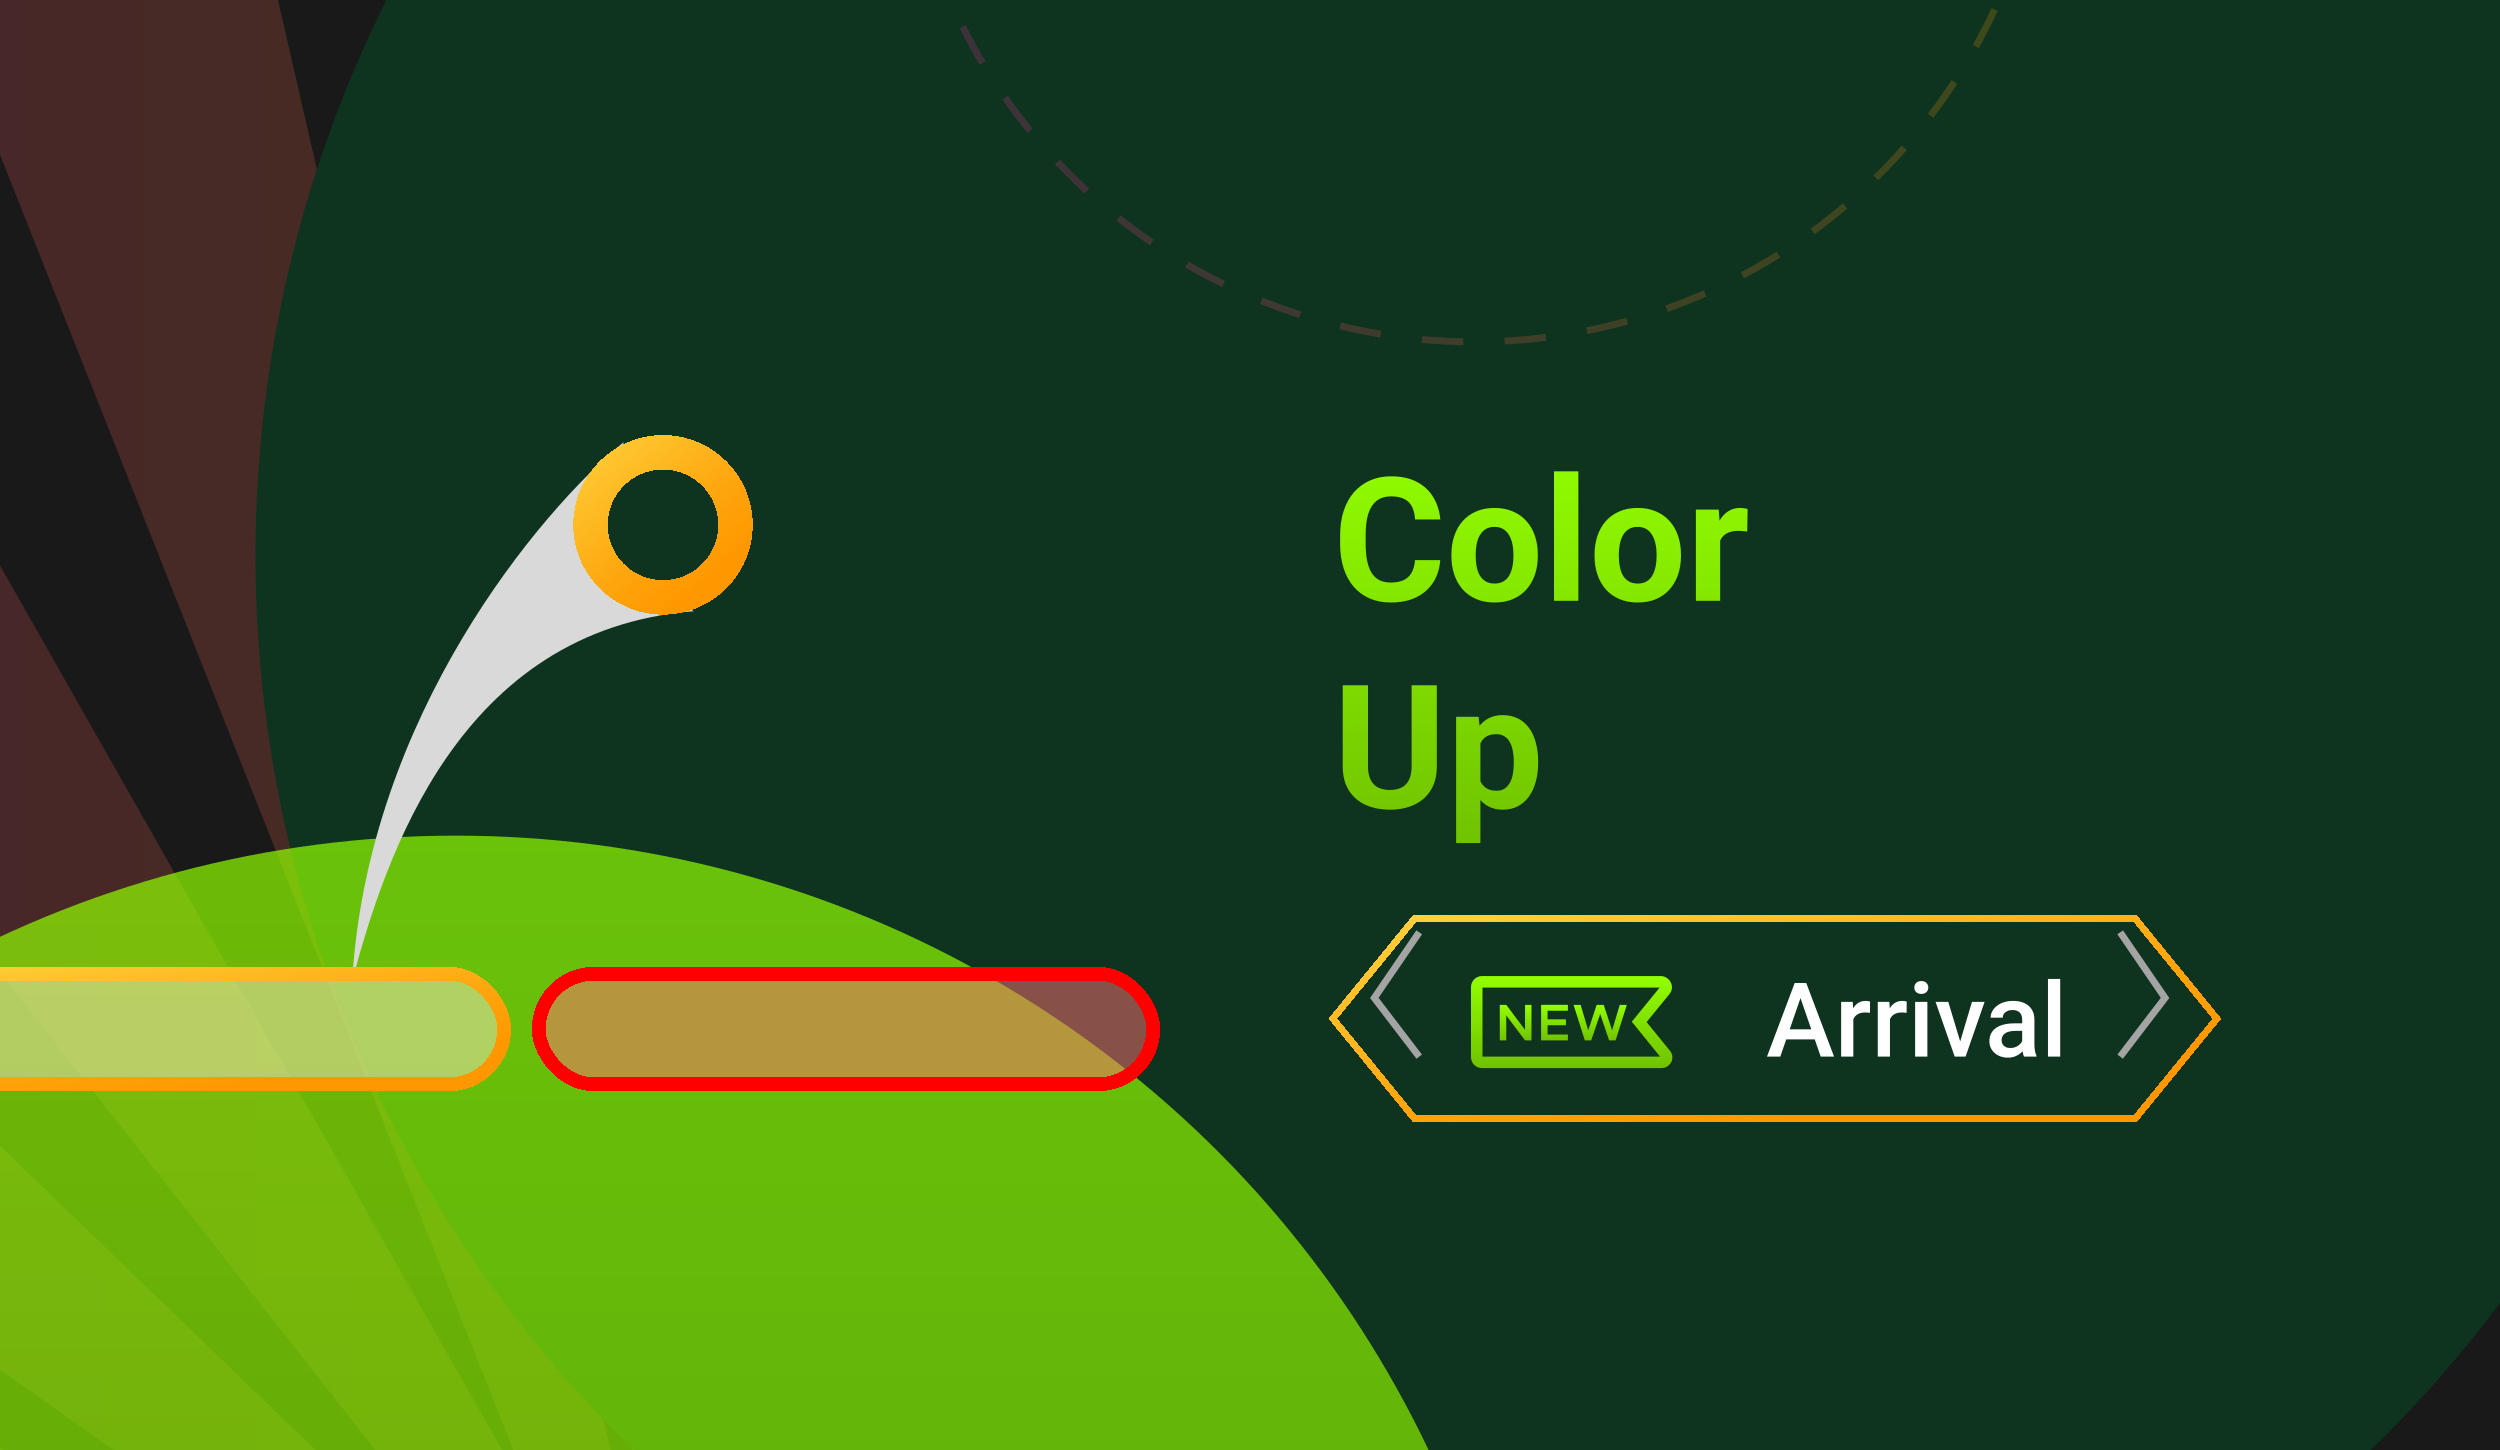 <svg width="362" height="210" viewBox="0 0 362 210" fill="none" xmlns="http://www.w3.org/2000/svg">
<g clip-path="url(#clip0_527_282)">
<rect width="362" height="210" fill="#191919"/>
<g opacity="0.2">
<path d="M175.177 -8.693L232 0.132L213.059 30.737L107.594 218.551L95.767 213.846L175.177 -8.693Z" fill="url(#paint0_linear_527_282)"/>
<path d="M69.368 -40.334L111.073 -50L118.849 -16.392L104.362 211.854L91.963 214.728L69.368 -40.334Z" fill="url(#paint1_linear_527_282)"/>
<path d="M-16.226 -18.55L20.993 -39.718L38.022 -9.724L89.167 213.179L78.102 219.472L-16.226 -18.55Z" fill="url(#paint2_linear_527_282)"/>
<path d="M-89.992 26.393L-60.349 -4.519L-35.481 19.369L78.102 219.472L68.237 227.61L-89.992 26.393Z" fill="url(#paint3_linear_527_282)"/>
<path d="M-148.875 93.11L-129.271 55.021L-98.629 70.82L65.942 229.488L60.114 240.812L-148.875 93.11Z" fill="url(#paint4_linear_527_282)"/>
<path d="M-184.641 171.407L-176.702 129.305L-142.832 135.702L60.114 240.812L57.754 253.329L-184.641 171.407Z" fill="url(#paint5_linear_527_282)"/>
<path d="M-196.613 256.662L-201 214.042L-166.714 210.506L57.754 253.329L59.058 266L-196.613 256.662Z" fill="url(#paint6_linear_527_282)"/>
</g>
<g filter="url(#filter0_f_527_282)">
<circle cx="343" cy="20" r="77" fill="#8C2A6B"/>
</g>
<g filter="url(#filter1_f_527_282)">
<circle cx="217.5" cy="80.5" r="180.5" fill="#0E331E"/>
</g>
<circle opacity="0.2" cx="213.5" cy="-33.5" r="83" stroke="url(#paint7_linear_527_282)" stroke-dasharray="6 6"/>
<g filter="url(#filter2_d_527_282)">
<path d="M204.89 77.104H208.54C208.466 78.3 208.137 79.362 207.551 80.29C206.973 81.218 206.163 81.942 205.122 82.463C204.088 82.984 202.843 83.244 201.386 83.244C200.247 83.244 199.226 83.049 198.322 82.658C197.419 82.259 196.646 81.69 196.003 80.949C195.368 80.209 194.884 79.314 194.55 78.264C194.217 77.214 194.05 76.038 194.05 74.736V73.503C194.05 72.201 194.221 71.025 194.562 69.975C194.912 68.917 195.409 68.018 196.052 67.277C196.703 66.537 197.48 65.967 198.383 65.568C199.287 65.17 200.296 64.97 201.411 64.97C202.892 64.97 204.141 65.239 205.158 65.776C206.184 66.313 206.977 67.053 207.539 67.998C208.108 68.942 208.45 70.016 208.564 71.22H204.902C204.861 70.504 204.719 69.898 204.475 69.401C204.23 68.897 203.86 68.518 203.364 68.266C202.875 68.006 202.224 67.876 201.411 67.876C200.8 67.876 200.267 67.989 199.812 68.217C199.356 68.445 198.973 68.791 198.664 69.255C198.355 69.719 198.123 70.305 197.968 71.013C197.822 71.713 197.749 72.534 197.749 73.478V74.736C197.749 75.655 197.818 76.465 197.956 77.165C198.094 77.857 198.306 78.443 198.591 78.923C198.884 79.395 199.258 79.753 199.714 79.997C200.178 80.233 200.735 80.351 201.386 80.351C202.151 80.351 202.782 80.229 203.278 79.985C203.775 79.741 204.153 79.379 204.414 78.898C204.682 78.418 204.841 77.82 204.89 77.104ZM210.163 76.53V76.274C210.163 75.305 210.301 74.414 210.578 73.601C210.855 72.779 211.258 72.067 211.787 71.464C212.316 70.862 212.967 70.394 213.74 70.061C214.513 69.719 215.4 69.548 216.401 69.548C217.402 69.548 218.293 69.719 219.074 70.061C219.855 70.394 220.511 70.862 221.04 71.464C221.577 72.067 221.984 72.779 222.26 73.601C222.537 74.414 222.675 75.305 222.675 76.274V76.53C222.675 77.491 222.537 78.382 222.26 79.204C221.984 80.017 221.577 80.73 221.04 81.34C220.511 81.942 219.86 82.41 219.086 82.744C218.313 83.077 217.426 83.244 216.425 83.244C215.424 83.244 214.533 83.077 213.752 82.744C212.979 82.41 212.324 81.942 211.787 81.34C211.258 80.73 210.855 80.017 210.578 79.204C210.301 78.382 210.163 77.491 210.163 76.53ZM213.679 76.274V76.53C213.679 77.084 213.728 77.6 213.825 78.081C213.923 78.561 214.077 78.984 214.289 79.35C214.509 79.708 214.794 79.989 215.144 80.192C215.493 80.396 215.921 80.498 216.425 80.498C216.914 80.498 217.333 80.396 217.683 80.192C218.033 79.989 218.313 79.708 218.525 79.35C218.736 78.984 218.891 78.561 218.989 78.081C219.095 77.6 219.147 77.084 219.147 76.53V76.274C219.147 75.737 219.095 75.232 218.989 74.76C218.891 74.28 218.732 73.857 218.513 73.491C218.301 73.116 218.02 72.823 217.67 72.612C217.32 72.4 216.897 72.294 216.401 72.294C215.904 72.294 215.481 72.4 215.131 72.612C214.79 72.823 214.509 73.116 214.289 73.491C214.077 73.857 213.923 74.28 213.825 74.76C213.728 75.232 213.679 75.737 213.679 76.274ZM228.547 64.25V83H225.019V64.25H228.547ZM230.891 76.53V76.274C230.891 75.305 231.029 74.414 231.306 73.601C231.582 72.779 231.985 72.067 232.514 71.464C233.043 70.862 233.694 70.394 234.467 70.061C235.24 69.719 236.127 69.548 237.128 69.548C238.129 69.548 239.021 69.719 239.802 70.061C240.583 70.394 241.238 70.862 241.767 71.464C242.304 72.067 242.711 72.779 242.988 73.601C243.264 74.414 243.403 75.305 243.403 76.274V76.53C243.403 77.491 243.264 78.382 242.988 79.204C242.711 80.017 242.304 80.73 241.767 81.34C241.238 81.942 240.587 82.41 239.814 82.744C239.041 83.077 238.154 83.244 237.153 83.244C236.152 83.244 235.261 83.077 234.479 82.744C233.706 82.41 233.051 81.942 232.514 81.34C231.985 80.73 231.582 80.017 231.306 79.204C231.029 78.382 230.891 77.491 230.891 76.53ZM234.406 76.274V76.53C234.406 77.084 234.455 77.6 234.553 78.081C234.65 78.561 234.805 78.984 235.017 79.35C235.236 79.708 235.521 79.989 235.871 80.192C236.221 80.396 236.648 80.498 237.153 80.498C237.641 80.498 238.06 80.396 238.41 80.192C238.76 79.989 239.041 79.708 239.252 79.35C239.464 78.984 239.619 78.561 239.716 78.081C239.822 77.6 239.875 77.084 239.875 76.53V76.274C239.875 75.737 239.822 75.232 239.716 74.76C239.619 74.28 239.46 73.857 239.24 73.491C239.029 73.116 238.748 72.823 238.398 72.612C238.048 72.4 237.625 72.294 237.128 72.294C236.632 72.294 236.209 72.4 235.859 72.612C235.517 72.823 235.236 73.116 235.017 73.491C234.805 73.857 234.65 74.28 234.553 74.76C234.455 75.232 234.406 75.737 234.406 76.274ZM249.079 72.673V83H245.563V69.792H248.872L249.079 72.673ZM253.059 69.707L252.998 72.966C252.827 72.941 252.619 72.921 252.375 72.905C252.139 72.88 251.923 72.868 251.728 72.868C251.232 72.868 250.8 72.933 250.434 73.064C250.076 73.186 249.775 73.369 249.531 73.613C249.295 73.857 249.116 74.154 248.994 74.504C248.88 74.854 248.815 75.253 248.798 75.7L248.09 75.481C248.09 74.626 248.176 73.841 248.347 73.124C248.518 72.4 248.766 71.769 249.091 71.232C249.425 70.695 249.832 70.28 250.312 69.987C250.792 69.694 251.341 69.548 251.96 69.548C252.155 69.548 252.355 69.564 252.558 69.597C252.762 69.621 252.928 69.658 253.059 69.707ZM204.401 95.227H208.051V106.97C208.051 108.337 207.758 109.488 207.172 110.424C206.595 111.36 205.793 112.064 204.768 112.536C203.75 113.008 202.578 113.244 201.252 113.244C199.925 113.244 198.745 113.008 197.712 112.536C196.687 112.064 195.881 111.36 195.295 110.424C194.717 109.488 194.428 108.337 194.428 106.97V95.227H198.09V106.97C198.09 107.767 198.216 108.418 198.469 108.923C198.721 109.427 199.083 109.798 199.555 110.034C200.035 110.27 200.601 110.388 201.252 110.388C201.919 110.388 202.485 110.27 202.949 110.034C203.421 109.798 203.779 109.427 204.023 108.923C204.275 108.418 204.401 107.767 204.401 106.97V95.227ZM214.362 102.331V118.078H210.847V99.792H214.106L214.362 102.331ZM222.724 106.25V106.506C222.724 107.466 222.61 108.357 222.382 109.179C222.163 110.001 221.837 110.717 221.406 111.328C220.974 111.93 220.437 112.402 219.794 112.744C219.16 113.077 218.427 113.244 217.597 113.244C216.792 113.244 216.092 113.081 215.498 112.756C214.903 112.43 214.403 111.975 213.996 111.389C213.597 110.795 213.276 110.107 213.032 109.326C212.788 108.544 212.6 107.706 212.47 106.811V106.14C212.6 105.179 212.788 104.3 213.032 103.503C213.276 102.697 213.597 102.001 213.996 101.416C214.403 100.821 214.899 100.362 215.485 100.036C216.079 99.711 216.775 99.548 217.573 99.548C218.411 99.548 219.147 99.707 219.782 100.024C220.425 100.341 220.962 100.797 221.394 101.391C221.833 101.985 222.163 102.693 222.382 103.515C222.61 104.337 222.724 105.249 222.724 106.25ZM219.196 106.506V106.25C219.196 105.688 219.147 105.171 219.05 104.699C218.96 104.219 218.814 103.8 218.61 103.442C218.415 103.084 218.155 102.807 217.829 102.612C217.512 102.408 217.125 102.307 216.669 102.307C216.189 102.307 215.778 102.384 215.437 102.539C215.103 102.693 214.83 102.917 214.619 103.21C214.407 103.503 214.248 103.853 214.143 104.26C214.037 104.667 213.972 105.126 213.947 105.639V107.336C213.988 107.938 214.102 108.479 214.289 108.959C214.476 109.431 214.765 109.806 215.156 110.083C215.546 110.359 216.059 110.498 216.694 110.498C217.158 110.498 217.548 110.396 217.866 110.192C218.183 109.981 218.439 109.692 218.635 109.326C218.838 108.959 218.981 108.536 219.062 108.056C219.152 107.576 219.196 107.059 219.196 106.506Z" fill="url(#paint8_linear_527_282)"/>
</g>
<g opacity="0.7" filter="url(#filter3_f_527_282)">
<circle cx="66" cy="277" r="156" fill="url(#paint9_linear_527_282)"/>
</g>
<g filter="url(#filter4_d_527_282)">
<path d="M51 138C53.28 99.669 78.17 70.029 90.33 60L87 69V77.5L94 81.729L100.5 84.5C66.3 87.174 55.75 120.357 51 138Z" fill="#D9D9D9"/>
</g>
<g filter="url(#filter5_dd_527_282)">
<circle cx="96" cy="72" r="10.5" stroke="url(#paint10_linear_527_282)" stroke-width="5" shape-rendering="crispEdges"/>
</g>
<g filter="url(#filter6_d_527_282)">
<g clip-path="url(#clip1_527_282)">
<path d="M241.825 148.167L238.425 144L241.758 139.917C241.941 139.693 242.056 139.423 242.089 139.136C242.123 138.85 242.075 138.56 241.95 138.3C241.823 138.009 241.613 137.762 241.346 137.59C241.079 137.418 240.768 137.328 240.45 137.333H214.617C214.408 137.33 214.2 137.368 214.006 137.445C213.811 137.522 213.634 137.636 213.484 137.782C213.334 137.927 213.214 138.101 213.131 138.293C213.048 138.485 213.003 138.691 213 138.9V149.108C213.009 149.529 213.184 149.929 213.487 150.221C213.79 150.513 214.196 150.673 214.617 150.667H240.542C240.849 150.672 241.151 150.589 241.412 150.428C241.673 150.267 241.883 150.035 242.017 149.758C242.137 149.502 242.182 149.216 242.148 148.935C242.114 148.654 242.002 148.388 241.825 148.167ZM214.667 149V139H240.317L236.283 143.942L240.375 149H214.667Z" fill="url(#paint11_linear_527_282)"/>
<path d="M220.825 145.125L218.108 141.5H217.167V146.65H218.108V143.033L220.825 146.65H221.758V141.5H220.825V145.125Z" fill="url(#paint12_linear_527_282)"/>
<path d="M223.15 146.65H227.033V145.8H224.092V144.458H226.75V143.6H224.092V142.358H227.033V141.5H223.15V146.65Z" fill="url(#paint13_linear_527_282)"/>
<path d="M233.433 145.192L232.217 141.5H231.2L229.975 145.192L228.875 141.5H227.85L229.483 146.65H230.408L231.708 142.825L233 146.65H233.942L235.567 141.5H234.542L233.433 145.192Z" fill="url(#paint14_linear_527_282)"/>
</g>
<path d="M260.972 139.757L257.786 149H255.86L259.874 138.336H261.104L260.972 139.757ZM263.638 149L260.445 139.757L260.306 138.336H261.543L265.572 149H263.638ZM263.484 145.045V146.502H257.684V145.045H263.484ZM268.362 142.584V149H266.597V141.075H268.282L268.362 142.584ZM270.787 141.024L270.772 142.665C270.665 142.645 270.547 142.63 270.42 142.621C270.298 142.611 270.176 142.606 270.054 142.606C269.751 142.606 269.485 142.65 269.256 142.738C269.026 142.821 268.833 142.943 268.677 143.104C268.526 143.26 268.409 143.451 268.326 143.675C268.243 143.9 268.194 144.151 268.179 144.43L267.776 144.459C267.776 143.961 267.825 143.5 267.923 143.075C268.021 142.65 268.167 142.276 268.362 141.954C268.562 141.632 268.812 141.38 269.109 141.2C269.412 141.019 269.761 140.929 270.157 140.929C270.264 140.929 270.379 140.938 270.501 140.958C270.628 140.978 270.723 141 270.787 141.024ZM273.665 142.584V149H271.9V141.075H273.584L273.665 142.584ZM276.089 141.024L276.075 142.665C275.967 142.645 275.85 142.63 275.723 142.621C275.601 142.611 275.479 142.606 275.357 142.606C275.054 142.606 274.788 142.65 274.559 142.738C274.329 142.821 274.136 142.943 273.98 143.104C273.829 143.26 273.711 143.451 273.628 143.675C273.545 143.9 273.497 144.151 273.482 144.43L273.079 144.459C273.079 143.961 273.128 143.5 273.226 143.075C273.323 142.65 273.47 142.276 273.665 141.954C273.865 141.632 274.114 141.38 274.412 141.2C274.715 141.019 275.064 140.929 275.459 140.929C275.567 140.929 275.682 140.938 275.804 140.958C275.931 140.978 276.026 141 276.089 141.024ZM279.085 141.075V149H277.312V141.075H279.085ZM277.195 138.995C277.195 138.727 277.283 138.504 277.459 138.329C277.64 138.148 277.889 138.058 278.206 138.058C278.519 138.058 278.765 138.148 278.946 138.329C279.126 138.504 279.217 138.727 279.217 138.995C279.217 139.259 279.126 139.479 278.946 139.654C278.765 139.83 278.519 139.918 278.206 139.918C277.889 139.918 277.64 139.83 277.459 139.654C277.283 139.479 277.195 139.259 277.195 138.995ZM283.597 147.601L285.538 141.075H287.369L284.615 149H283.472L283.597 147.601ZM282.11 141.075L284.087 147.63L284.183 149H283.04L280.271 141.075H282.11ZM292.811 147.411V143.631C292.811 143.348 292.759 143.104 292.657 142.899C292.554 142.694 292.398 142.535 292.188 142.423C291.983 142.311 291.724 142.254 291.412 142.254C291.124 142.254 290.875 142.303 290.665 142.401C290.455 142.499 290.291 142.63 290.174 142.796C290.057 142.962 289.998 143.15 289.998 143.36H288.24C288.24 143.048 288.316 142.745 288.467 142.452C288.619 142.159 288.838 141.898 289.126 141.668C289.415 141.439 289.759 141.258 290.159 141.126C290.56 140.995 291.009 140.929 291.507 140.929C292.103 140.929 292.63 141.029 293.089 141.229C293.553 141.429 293.917 141.732 294.18 142.137C294.449 142.538 294.583 143.041 294.583 143.646V147.169C294.583 147.53 294.607 147.855 294.656 148.143C294.71 148.426 294.786 148.673 294.883 148.883V149H293.074C292.991 148.81 292.925 148.568 292.876 148.275C292.833 147.977 292.811 147.689 292.811 147.411ZM293.067 144.181L293.082 145.272H291.814C291.487 145.272 291.199 145.304 290.95 145.367C290.701 145.426 290.494 145.514 290.328 145.631C290.162 145.748 290.037 145.89 289.954 146.056C289.871 146.222 289.83 146.41 289.83 146.62C289.83 146.83 289.878 147.022 289.976 147.198C290.074 147.369 290.215 147.503 290.401 147.601C290.591 147.699 290.821 147.748 291.089 147.748C291.451 147.748 291.766 147.674 292.034 147.528C292.308 147.376 292.522 147.193 292.679 146.979C292.835 146.759 292.918 146.551 292.928 146.356L293.499 147.14C293.44 147.34 293.34 147.555 293.199 147.784C293.057 148.014 292.872 148.233 292.642 148.443C292.417 148.648 292.146 148.817 291.829 148.949C291.517 149.081 291.155 149.146 290.745 149.146C290.228 149.146 289.766 149.044 289.361 148.839C288.956 148.629 288.638 148.348 288.409 147.997C288.179 147.64 288.064 147.237 288.064 146.788C288.064 146.368 288.143 145.997 288.299 145.675C288.46 145.348 288.694 145.074 289.002 144.854C289.314 144.635 289.695 144.469 290.145 144.356C290.594 144.239 291.106 144.181 291.683 144.181H293.067ZM298.318 137.75V149H296.546V137.75H298.318Z" fill="white"/>
</g>
<g filter="url(#filter7_d_527_282)">
<path d="M193 144.5L204.841 130H309.159L321 144.5L309.159 159H204.841L193 144.5Z" stroke="url(#paint15_linear_527_282)" shape-rendering="crispEdges"/>
</g>
<path d="M205.5 135L199 144.5L205.5 153" stroke="#A4A4A4"/>
<path d="M307 135L313.5 144.5L307 153" stroke="#A4A4A4"/>
<g filter="url(#filter8_d_527_282)">
<rect x="-17" y="140" width="91" height="18" rx="9" fill="#FBE4BD" fill-opacity="0.5" shape-rendering="crispEdges"/>
<rect x="-16" y="141" width="89" height="16" rx="8" stroke="url(#paint16_linear_527_282)" stroke-width="2" shape-rendering="crispEdges"/>
</g>
<g filter="url(#filter9_d_527_282)">
<rect x="77" y="140" width="91" height="18" rx="9" fill="#FF7171" fill-opacity="0.5" shape-rendering="crispEdges"/>
<rect x="78" y="141" width="89" height="16" rx="8" stroke="#FF0000" stroke-width="2" shape-rendering="crispEdges"/>
</g>
</g>
<defs>
<filter id="filter0_f_527_282" x="66" y="-257" width="554" height="554" filterUnits="userSpaceOnUse" color-interpolation-filters="sRGB">
<feFlood flood-opacity="0" result="BackgroundImageFix"/>
<feBlend mode="normal" in="SourceGraphic" in2="BackgroundImageFix" result="shape"/>
<feGaussianBlur stdDeviation="100" result="effect1_foregroundBlur_527_282"/>
</filter>
<filter id="filter1_f_527_282" x="-163" y="-300" width="761" height="761" filterUnits="userSpaceOnUse" color-interpolation-filters="sRGB">
<feFlood flood-opacity="0" result="BackgroundImageFix"/>
<feBlend mode="normal" in="SourceGraphic" in2="BackgroundImageFix" result="shape"/>
<feGaussianBlur stdDeviation="100" result="effect1_foregroundBlur_527_282"/>
</filter>
<filter id="filter2_d_527_282" x="190.05" y="64.25" width="67.009" height="61.828" filterUnits="userSpaceOnUse" color-interpolation-filters="sRGB">
<feFlood flood-opacity="0" result="BackgroundImageFix"/>
<feColorMatrix in="SourceAlpha" type="matrix" values="0 0 0 0 0 0 0 0 0 0 0 0 0 0 0 0 0 0 127 0" result="hardAlpha"/>
<feOffset dy="4"/>
<feGaussianBlur stdDeviation="2"/>
<feComposite in2="hardAlpha" operator="out"/>
<feColorMatrix type="matrix" values="0 0 0 0 0 0 0 0 0 0 0 0 0 0 0 0 0 0 0.25 0"/>
<feBlend mode="normal" in2="BackgroundImageFix" result="effect1_dropShadow_527_282"/>
<feBlend mode="normal" in="SourceGraphic" in2="effect1_dropShadow_527_282" result="shape"/>
</filter>
<filter id="filter3_f_527_282" x="-290" y="-79" width="712" height="712" filterUnits="userSpaceOnUse" color-interpolation-filters="sRGB">
<feFlood flood-opacity="0" result="BackgroundImageFix"/>
<feBlend mode="normal" in="SourceGraphic" in2="BackgroundImageFix" result="shape"/>
<feGaussianBlur stdDeviation="100" result="effect1_foregroundBlur_527_282"/>
</filter>
<filter id="filter4_d_527_282" x="47" y="60" width="57.5" height="86" filterUnits="userSpaceOnUse" color-interpolation-filters="sRGB">
<feFlood flood-opacity="0" result="BackgroundImageFix"/>
<feColorMatrix in="SourceAlpha" type="matrix" values="0 0 0 0 0 0 0 0 0 0 0 0 0 0 0 0 0 0 127 0" result="hardAlpha"/>
<feOffset dy="4"/>
<feGaussianBlur stdDeviation="2"/>
<feComposite in2="hardAlpha" operator="out"/>
<feColorMatrix type="matrix" values="0 0 0 0 0 0 0 0 0 0 0 0 0 0 0 0 0 0 0.25 0"/>
<feBlend mode="normal" in2="BackgroundImageFix" result="effect1_dropShadow_527_282"/>
<feBlend mode="normal" in="SourceGraphic" in2="effect1_dropShadow_527_282" result="shape"/>
</filter>
<filter id="filter5_dd_527_282" x="73" y="49" width="46" height="46" filterUnits="userSpaceOnUse" color-interpolation-filters="sRGB">
<feFlood flood-opacity="0" result="BackgroundImageFix"/>
<feColorMatrix in="SourceAlpha" type="matrix" values="0 0 0 0 0 0 0 0 0 0 0 0 0 0 0 0 0 0 127 0" result="hardAlpha"/>
<feOffset/>
<feGaussianBlur stdDeviation="5"/>
<feComposite in2="hardAlpha" operator="out"/>
<feColorMatrix type="matrix" values="0 0 0 0 0.992 0 0 0 0 0.639 0 0 0 0 0.043 0 0 0 1 0"/>
<feBlend mode="normal" in2="BackgroundImageFix" result="effect1_dropShadow_527_282"/>
<feColorMatrix in="SourceAlpha" type="matrix" values="0 0 0 0 0 0 0 0 0 0 0 0 0 0 0 0 0 0 127 0" result="hardAlpha"/>
<feOffset dy="4"/>
<feGaussianBlur stdDeviation="2"/>
<feComposite in2="hardAlpha" operator="out"/>
<feColorMatrix type="matrix" values="0 0 0 0 0 0 0 0 0 0 0 0 0 0 0 0 0 0 0.25 0"/>
<feBlend mode="normal" in2="effect1_dropShadow_527_282" result="effect2_dropShadow_527_282"/>
<feBlend mode="normal" in="SourceGraphic" in2="effect2_dropShadow_527_282" result="shape"/>
</filter>
<filter id="filter6_d_527_282" x="209" y="129" width="95" height="38" filterUnits="userSpaceOnUse" color-interpolation-filters="sRGB">
<feFlood flood-opacity="0" result="BackgroundImageFix"/>
<feColorMatrix in="SourceAlpha" type="matrix" values="0 0 0 0 0 0 0 0 0 0 0 0 0 0 0 0 0 0 127 0" result="hardAlpha"/>
<feOffset dy="4"/>
<feGaussianBlur stdDeviation="2"/>
<feComposite in2="hardAlpha" operator="out"/>
<feColorMatrix type="matrix" values="0 0 0 0 0 0 0 0 0 0 0 0 0 0 0 0 0 0 0.5 0"/>
<feBlend mode="normal" in2="BackgroundImageFix" result="effect1_dropShadow_527_282"/>
<feBlend mode="normal" in="SourceGraphic" in2="effect1_dropShadow_527_282" result="shape"/>
</filter>
<filter id="filter7_d_527_282" x="187.354" y="127.5" width="139.291" height="40" filterUnits="userSpaceOnUse" color-interpolation-filters="sRGB">
<feFlood flood-opacity="0" result="BackgroundImageFix"/>
<feColorMatrix in="SourceAlpha" type="matrix" values="0 0 0 0 0 0 0 0 0 0 0 0 0 0 0 0 0 0 127 0" result="hardAlpha"/>
<feMorphology radius="1" operator="dilate" in="SourceAlpha" result="effect1_dropShadow_527_282"/>
<feOffset dy="3"/>
<feGaussianBlur stdDeviation="2"/>
<feComposite in2="hardAlpha" operator="out"/>
<feColorMatrix type="matrix" values="0 0 0 0 0 0 0 0 0 0 0 0 0 0 0 0 0 0 1 0"/>
<feBlend mode="normal" in2="BackgroundImageFix" result="effect1_dropShadow_527_282"/>
<feBlend mode="normal" in="SourceGraphic" in2="effect1_dropShadow_527_282" result="shape"/>
</filter>
<filter id="filter8_d_527_282" x="-27" y="130" width="111" height="38" filterUnits="userSpaceOnUse" color-interpolation-filters="sRGB">
<feFlood flood-opacity="0" result="BackgroundImageFix"/>
<feColorMatrix in="SourceAlpha" type="matrix" values="0 0 0 0 0 0 0 0 0 0 0 0 0 0 0 0 0 0 127 0" result="hardAlpha"/>
<feOffset/>
<feGaussianBlur stdDeviation="5"/>
<feComposite in2="hardAlpha" operator="out"/>
<feColorMatrix type="matrix" values="0 0 0 0 1 0 0 0 0 0.596 0 0 0 0 0 0 0 0 1 0"/>
<feBlend mode="normal" in2="BackgroundImageFix" result="effect1_dropShadow_527_282"/>
<feBlend mode="normal" in="SourceGraphic" in2="effect1_dropShadow_527_282" result="shape"/>
</filter>
<filter id="filter9_d_527_282" x="67" y="130" width="111" height="38" filterUnits="userSpaceOnUse" color-interpolation-filters="sRGB">
<feFlood flood-opacity="0" result="BackgroundImageFix"/>
<feColorMatrix in="SourceAlpha" type="matrix" values="0 0 0 0 0 0 0 0 0 0 0 0 0 0 0 0 0 0 127 0" result="hardAlpha"/>
<feOffset/>
<feGaussianBlur stdDeviation="5"/>
<feComposite in2="hardAlpha" operator="out"/>
<feColorMatrix type="matrix" values="0 0 0 0 1 0 0 0 0 0.596 0 0 0 0 0 0 0 0 1 0"/>
<feBlend mode="normal" in2="BackgroundImageFix" result="effect1_dropShadow_527_282"/>
<feBlend mode="normal" in="SourceGraphic" in2="effect1_dropShadow_527_282" result="shape"/>
</filter>
<linearGradient id="paint0_linear_527_282" x1="-201" y1="108" x2="232" y2="108" gradientUnits="userSpaceOnUse">
<stop stop-color="#FF24B6"/>
<stop offset="1" stop-color="#FFA602"/>
</linearGradient>
<linearGradient id="paint1_linear_527_282" x1="-201" y1="108" x2="232" y2="108" gradientUnits="userSpaceOnUse">
<stop stop-color="#FF24B6"/>
<stop offset="1" stop-color="#FFA602"/>
</linearGradient>
<linearGradient id="paint2_linear_527_282" x1="-201" y1="108" x2="232" y2="108" gradientUnits="userSpaceOnUse">
<stop stop-color="#FF24B6"/>
<stop offset="1" stop-color="#FFA602"/>
</linearGradient>
<linearGradient id="paint3_linear_527_282" x1="-201" y1="108" x2="232" y2="108" gradientUnits="userSpaceOnUse">
<stop stop-color="#FF24B6"/>
<stop offset="1" stop-color="#FFA602"/>
</linearGradient>
<linearGradient id="paint4_linear_527_282" x1="-201" y1="108" x2="232" y2="108" gradientUnits="userSpaceOnUse">
<stop stop-color="#FF24B6"/>
<stop offset="1" stop-color="#FFA602"/>
</linearGradient>
<linearGradient id="paint5_linear_527_282" x1="-201" y1="108" x2="232" y2="108" gradientUnits="userSpaceOnUse">
<stop stop-color="#FF24B6"/>
<stop offset="1" stop-color="#FFA602"/>
</linearGradient>
<linearGradient id="paint6_linear_527_282" x1="-201" y1="108" x2="232" y2="108" gradientUnits="userSpaceOnUse">
<stop stop-color="#FF24B6"/>
<stop offset="1" stop-color="#FFA602"/>
</linearGradient>
<linearGradient id="paint7_linear_527_282" x1="130" y1="-33.5" x2="297" y2="-33.5" gradientUnits="userSpaceOnUse">
<stop stop-color="#FF24B6"/>
<stop offset="1" stop-color="#FFA602"/>
</linearGradient>
<linearGradient id="paint8_linear_527_282" x1="243.5" y1="59" x2="243.5" y2="119" gradientUnits="userSpaceOnUse">
<stop stop-color="#92FF00"/>
<stop offset="1" stop-color="#70C200"/>
</linearGradient>
<linearGradient id="paint9_linear_527_282" x1="66" y1="121" x2="66" y2="433" gradientUnits="userSpaceOnUse">
<stop stop-color="#92FF00"/>
<stop offset="1" stop-color="#70C200"/>
</linearGradient>
<linearGradient id="paint10_linear_527_282" x1="83" y1="59" x2="101.388" y2="80.65" gradientUnits="userSpaceOnUse">
<stop offset="0.01" stop-color="#FED33C"/>
<stop offset="0.16" stop-color="#FEC831"/>
<stop offset="0.71" stop-color="#FEA50D"/>
<stop offset="1" stop-color="#FF9800"/>
</linearGradient>
<linearGradient id="paint11_linear_527_282" x1="227.58" y1="137.333" x2="227.58" y2="150.667" gradientUnits="userSpaceOnUse">
<stop stop-color="#92FF00"/>
<stop offset="1" stop-color="#70C200"/>
</linearGradient>
<linearGradient id="paint12_linear_527_282" x1="219.462" y1="141.5" x2="219.462" y2="146.65" gradientUnits="userSpaceOnUse">
<stop stop-color="#92FF00"/>
<stop offset="1" stop-color="#70C200"/>
</linearGradient>
<linearGradient id="paint13_linear_527_282" x1="225.092" y1="141.5" x2="225.092" y2="146.65" gradientUnits="userSpaceOnUse">
<stop stop-color="#92FF00"/>
<stop offset="1" stop-color="#70C200"/>
</linearGradient>
<linearGradient id="paint14_linear_527_282" x1="231.708" y1="141.5" x2="231.708" y2="146.65" gradientUnits="userSpaceOnUse">
<stop stop-color="#92FF00"/>
<stop offset="1" stop-color="#70C200"/>
</linearGradient>
<linearGradient id="paint15_linear_527_282" x1="193" y1="130" x2="200.713" y2="170.084" gradientUnits="userSpaceOnUse">
<stop offset="0.01" stop-color="#FED33C"/>
<stop offset="0.16" stop-color="#FEC831"/>
<stop offset="0.71" stop-color="#FEA50D"/>
<stop offset="1" stop-color="#FF9800"/>
</linearGradient>
<linearGradient id="paint16_linear_527_282" x1="-17" y1="140" x2="-12.784" y2="165.092" gradientUnits="userSpaceOnUse">
<stop offset="0.01" stop-color="#FED33C"/>
<stop offset="0.16" stop-color="#FEC831"/>
<stop offset="0.71" stop-color="#FEA50D"/>
<stop offset="1" stop-color="#FF9800"/>
</linearGradient>
<clipPath id="clip0_527_282">
<rect width="362" height="210" fill="white"/>
</clipPath>
<clipPath id="clip1_527_282">
<rect width="30" height="30" fill="white" transform="translate(213 129)"/>
</clipPath>
</defs>
</svg>
